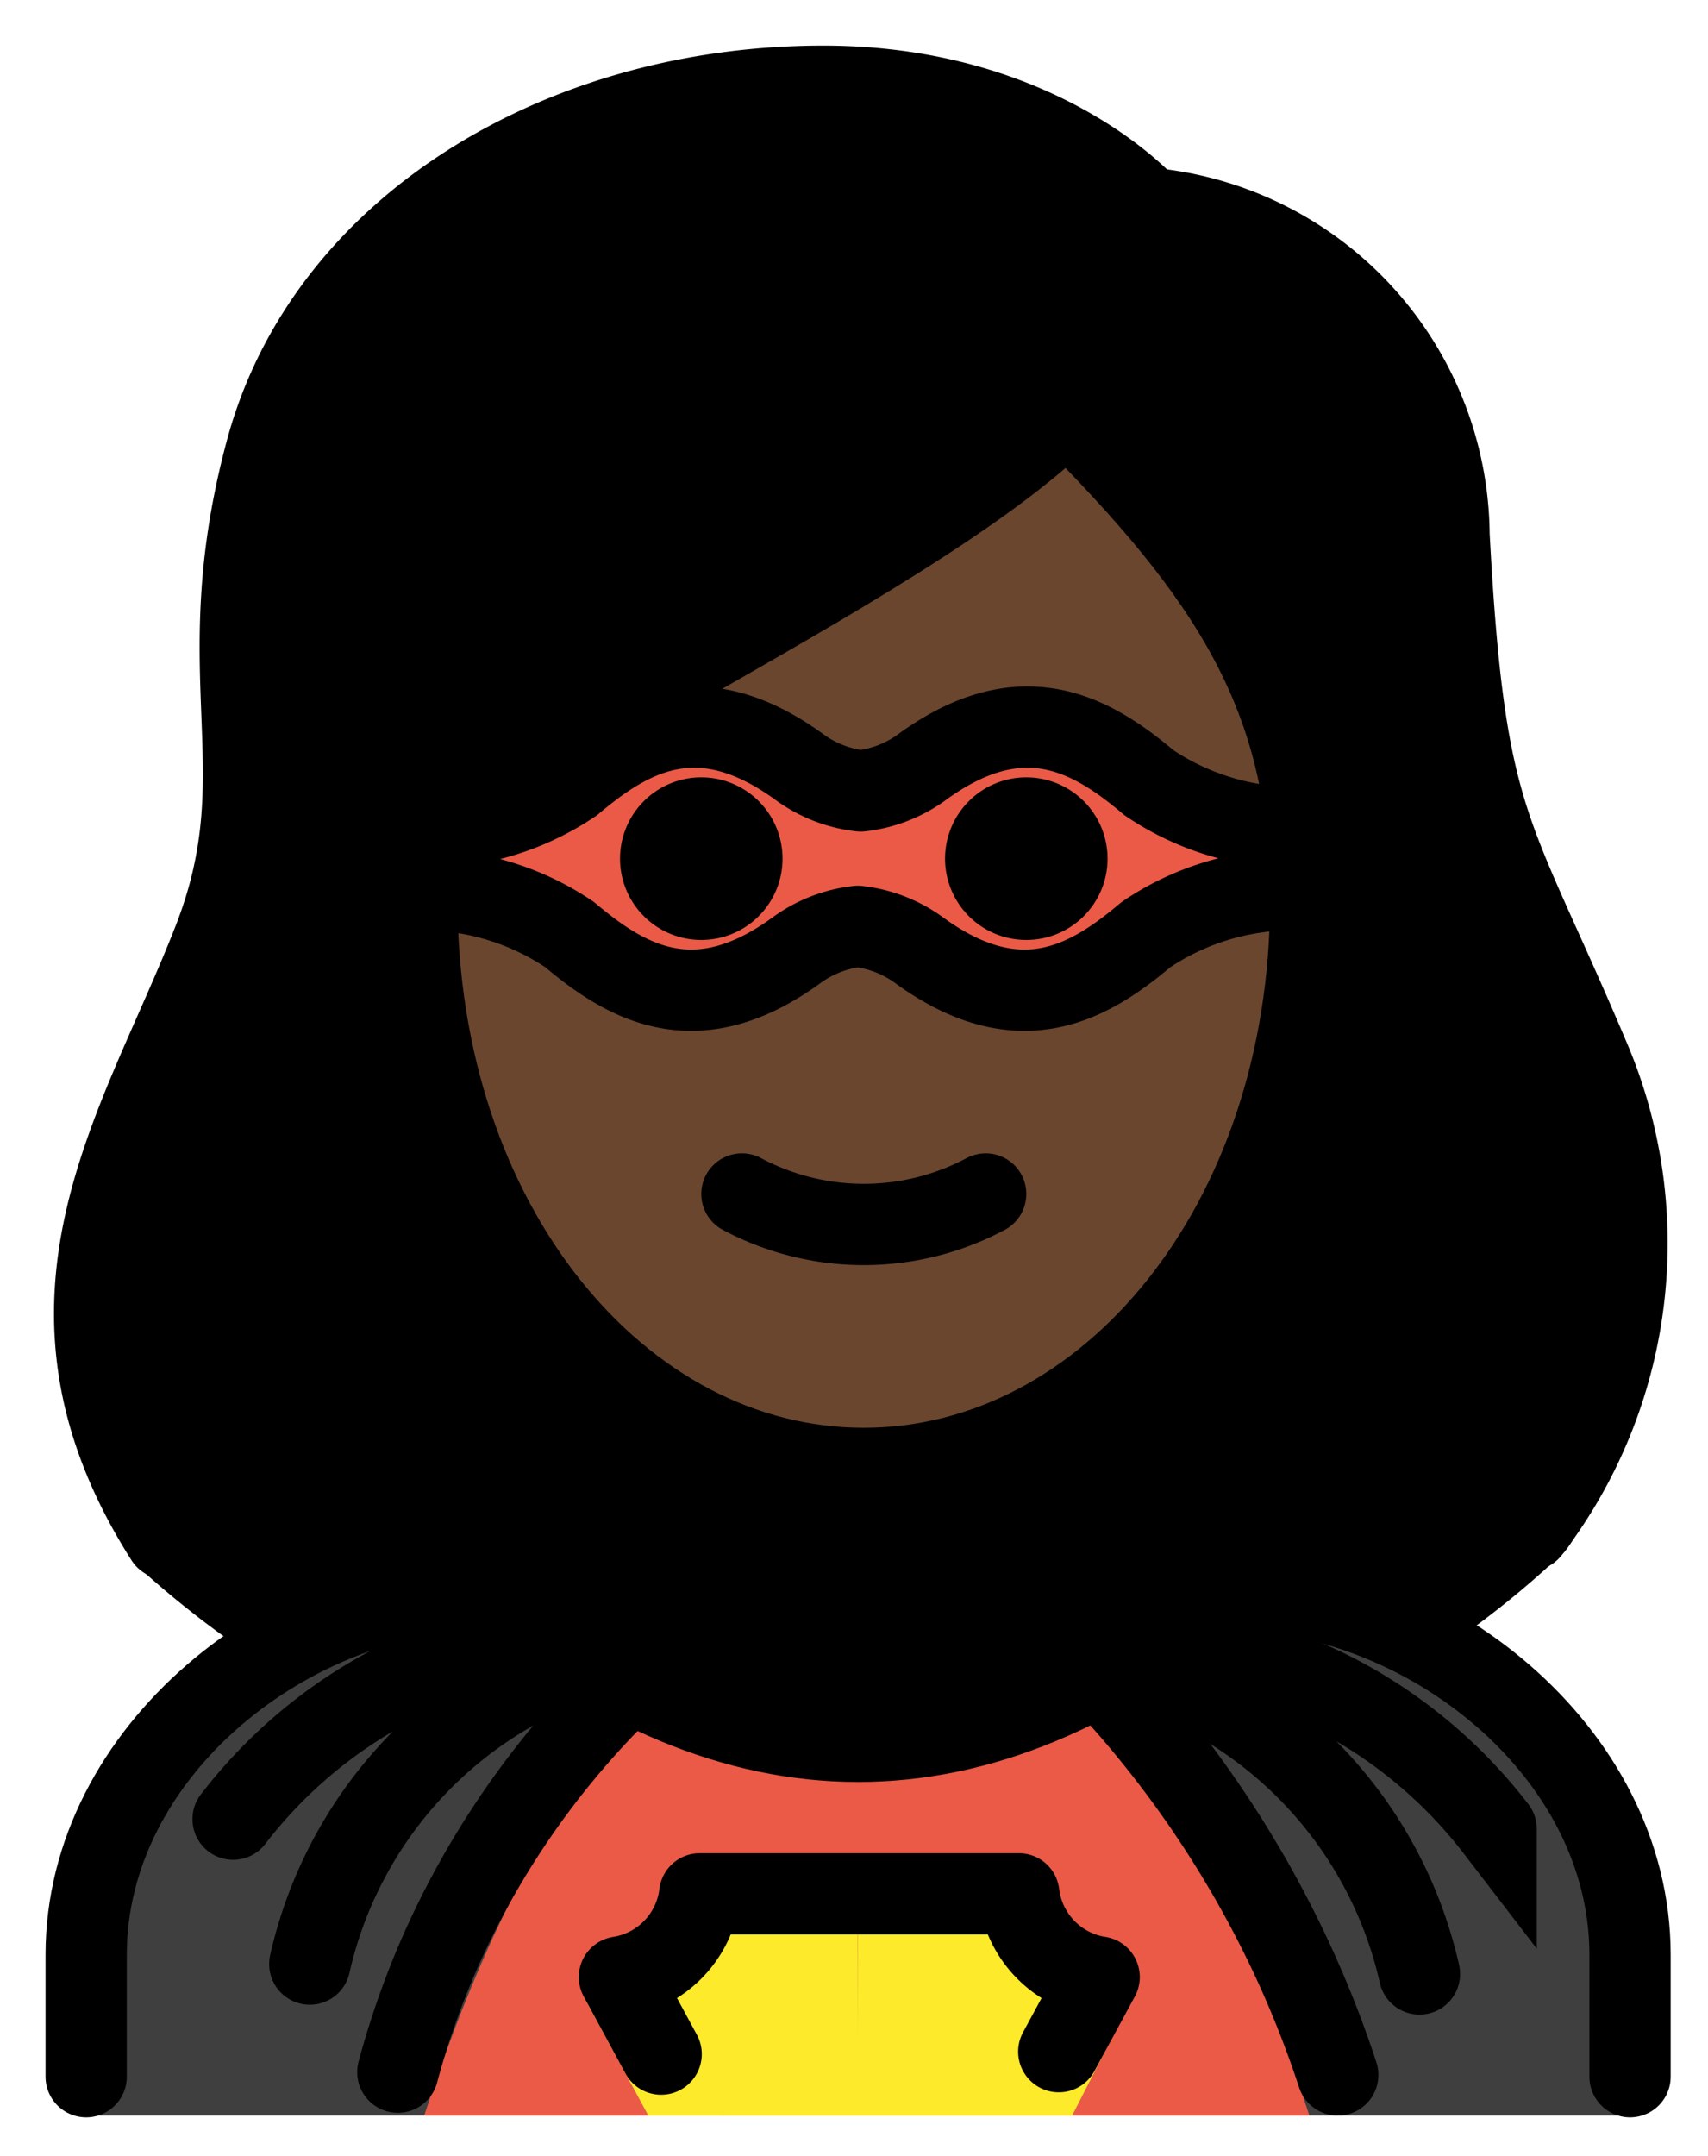 <svg xmlns="http://www.w3.org/2000/svg" role="img" viewBox="14.85 8.85 42.04 53.04"><title>1F9B8-1F3FF-200D-2640-FE0F.svg</title><path d="M18.265 47.408a24.047 24.047 0 0 0 3.633 2.719 10.465 10.465 0 0 1 5.361-2.09c6.209 5.013 12.495 5.013 18.7 0a8.343 8.343 0 0 1 4.209 1.514 22.784 22.784 0 0 0 2.972-2.33c1.188-.715 3.125-8.282.392-13.025a23.732 23.732 0 0 1-1.157-2.633c-1.473-3.27-2.023-4.493-2.349-10.524.027-3.693-3.794-6.784-7.475-7.093a1.002 1.002 0 0 1-.689-.343c-.093-.1-2.408-2.655-7.243-2.655-6.2 0-11.441 3.382-12.743 8.226a18.518 18.518 0 0 0-.565 6.176 13.317 13.317 0 0 1-.761 5.961 6.803 6.803 0 0 1-1.119 2.088c-3.772 4.42-.975 14.302-1.167 14.009z"/><path fill="#6a462f" d="M25.685 29.514v.957c0 7.649 4.609 13.643 10.494 13.643S46.673 38.12 46.673 30.471c0-4.653-1.778-7.515-5.284-11.134a64.146 64.146 0 0 1-8.988 5.772c-2.647 1.514-6.255 3.569-6.716 4.405z"/><path fill="#3f3f3f" d="M17.029 60.893V57.06c0-4.994 5.008-9 10-9q9 7.5 18 0c4.994 0 10 4.006 10 9v3.833z"/><path fill="#ea5a47" d="M47.078 60.893c-1.132-3.474-2.978-7.894-5.447-9.666H30.758c-2.478 1.757-4.33 6.183-5.467 9.666z"/><path fill="#fcea2b" d="M41.239 60.893l1.43-2.786a2.884 2.884 0 0 1-1.543-.719 2.27 2.27 0 0 1-.705-1.329h-4.46L35.957 59q-.002-1.47-.004-2.94h-4.46a2.243 2.243 0 0 1-.182.609 2.325 2.325 0 0 1-.523.72 2.808 2.808 0 0 1-1.497.712l1.517 2.793z"/><path fill="#ea5a47" d="M25.126 29.208a6.47 6.47 0 0 0 3.817-1.103c1.408-1.189 3.11-2.174 5.565-.399a3.157 3.157 0 0 0 1.528.601 3.157 3.157 0 0 0 1.528-.601c2.455-1.775 4.158-.79 5.566.399a6.47 6.47 0 0 0 3.817 1.103l-.073 1.53a6.47 6.47 0 0 0-3.817 1.103c-1.408 1.189-3.11 2.174-5.565.399a3.157 3.157 0 0 0-1.528-.601 3.157 3.157 0 0 0-1.528.601c-2.455 1.775-4.158.79-5.566-.399a6.47 6.47 0 0 0-3.817-1.103z"/><g><path fill="none" stroke="#000" stroke-linecap="round" stroke-linejoin="round" stroke-width="2" d="M18.931 46.697c-3.723-5.856-.628-10.08 1.18-14.725 1.636-4.2-.209-6.451 1.291-12.034 1.48-5.5 7.277-8.966 13.709-8.966 5.4 0 8 3 8 3a8.132 8.132 0 0 1 7.405 8.037c.387 7.18 1.024 7.152 3.429 12.822a11.599 11.599 0 0 1-1.446 11.663m-19.388-8.272a6.375 6.375 0 0 0 6 0"/><path fill="none" stroke="#000" stroke-linejoin="round" stroke-width="2" d="M25.111 30.973c0 8 5 14 11 14s11-6 11-14c0-5-2-8-6-12-4 4-16 9-16 11z"/><path d="M42.111 29.973a2 2 0 1 1-2-2 2 2 0 0 1 2 2m-8 0a2 2 0 1 1-2-2 2 2 0 0 1 2 2"/><path fill="none" stroke="#000" stroke-linecap="round" stroke-miterlimit="10" stroke-width="2" d="M20.587 53.601a11.896 11.896 0 0 1 4.048-3.359 11.752 11.752 0 0 1 3.307-1.088m1.304.486a10.357 10.357 0 0 0-6.771 7.526m29.201-3.322a11.896 11.896 0 0 0-4.048-3.359 11.752 11.752 0 0 0-3.307-1.088m-1.304.486a10.357 10.357 0 0 1 6.771 7.526m-19.81-6.827a21.015 21.015 0 0 0-4.293 6.281 20.571 20.571 0 0 0-1.043 2.962"/><path fill="none" stroke="#000" stroke-linecap="round" stroke-linejoin="round" stroke-width="2" d="M16.971 59.937v-3c0-4.994 5.008-9 10-9q9 7.5 18 0c4.994 0 10 4.006 10 9v3"/><path fill="none" stroke="#000" stroke-linecap="round" stroke-miterlimit="10" stroke-width="2" d="M42.392 50.583a26.435 26.435 0 0 1 4.19 6.312 26.104 26.104 0 0 1 1.195 2.998"/><path fill="none" stroke="#000" stroke-linecap="round" stroke-linejoin="round" stroke-width="2" d="M31.123 59.381l-1.027-1.895a2.36 2.36 0 0 0 1.977-2.047h7.854a2.36 2.36 0 0 0 1.977 2.047l-.994 1.835"/><path fill="none" stroke="#000" stroke-linejoin="round" stroke-width="2" d="M25.126 29.208a6.47 6.47 0 0 0 3.817-1.103c1.408-1.189 3.11-2.174 5.565-.399a3.157 3.157 0 0 0 1.528.601 3.157 3.157 0 0 0 1.528-.601c2.455-1.775 4.158-.79 5.566.399a6.47 6.47 0 0 0 3.817 1.103l-.073 1.53a6.47 6.47 0 0 0-3.817 1.103c-1.408 1.189-3.11 2.174-5.565.399a3.157 3.157 0 0 0-1.528-.601 3.157 3.157 0 0 0-1.528.601c-2.455 1.775-4.158.79-5.566-.399a6.47 6.47 0 0 0-3.817-1.103z"/></g></svg>